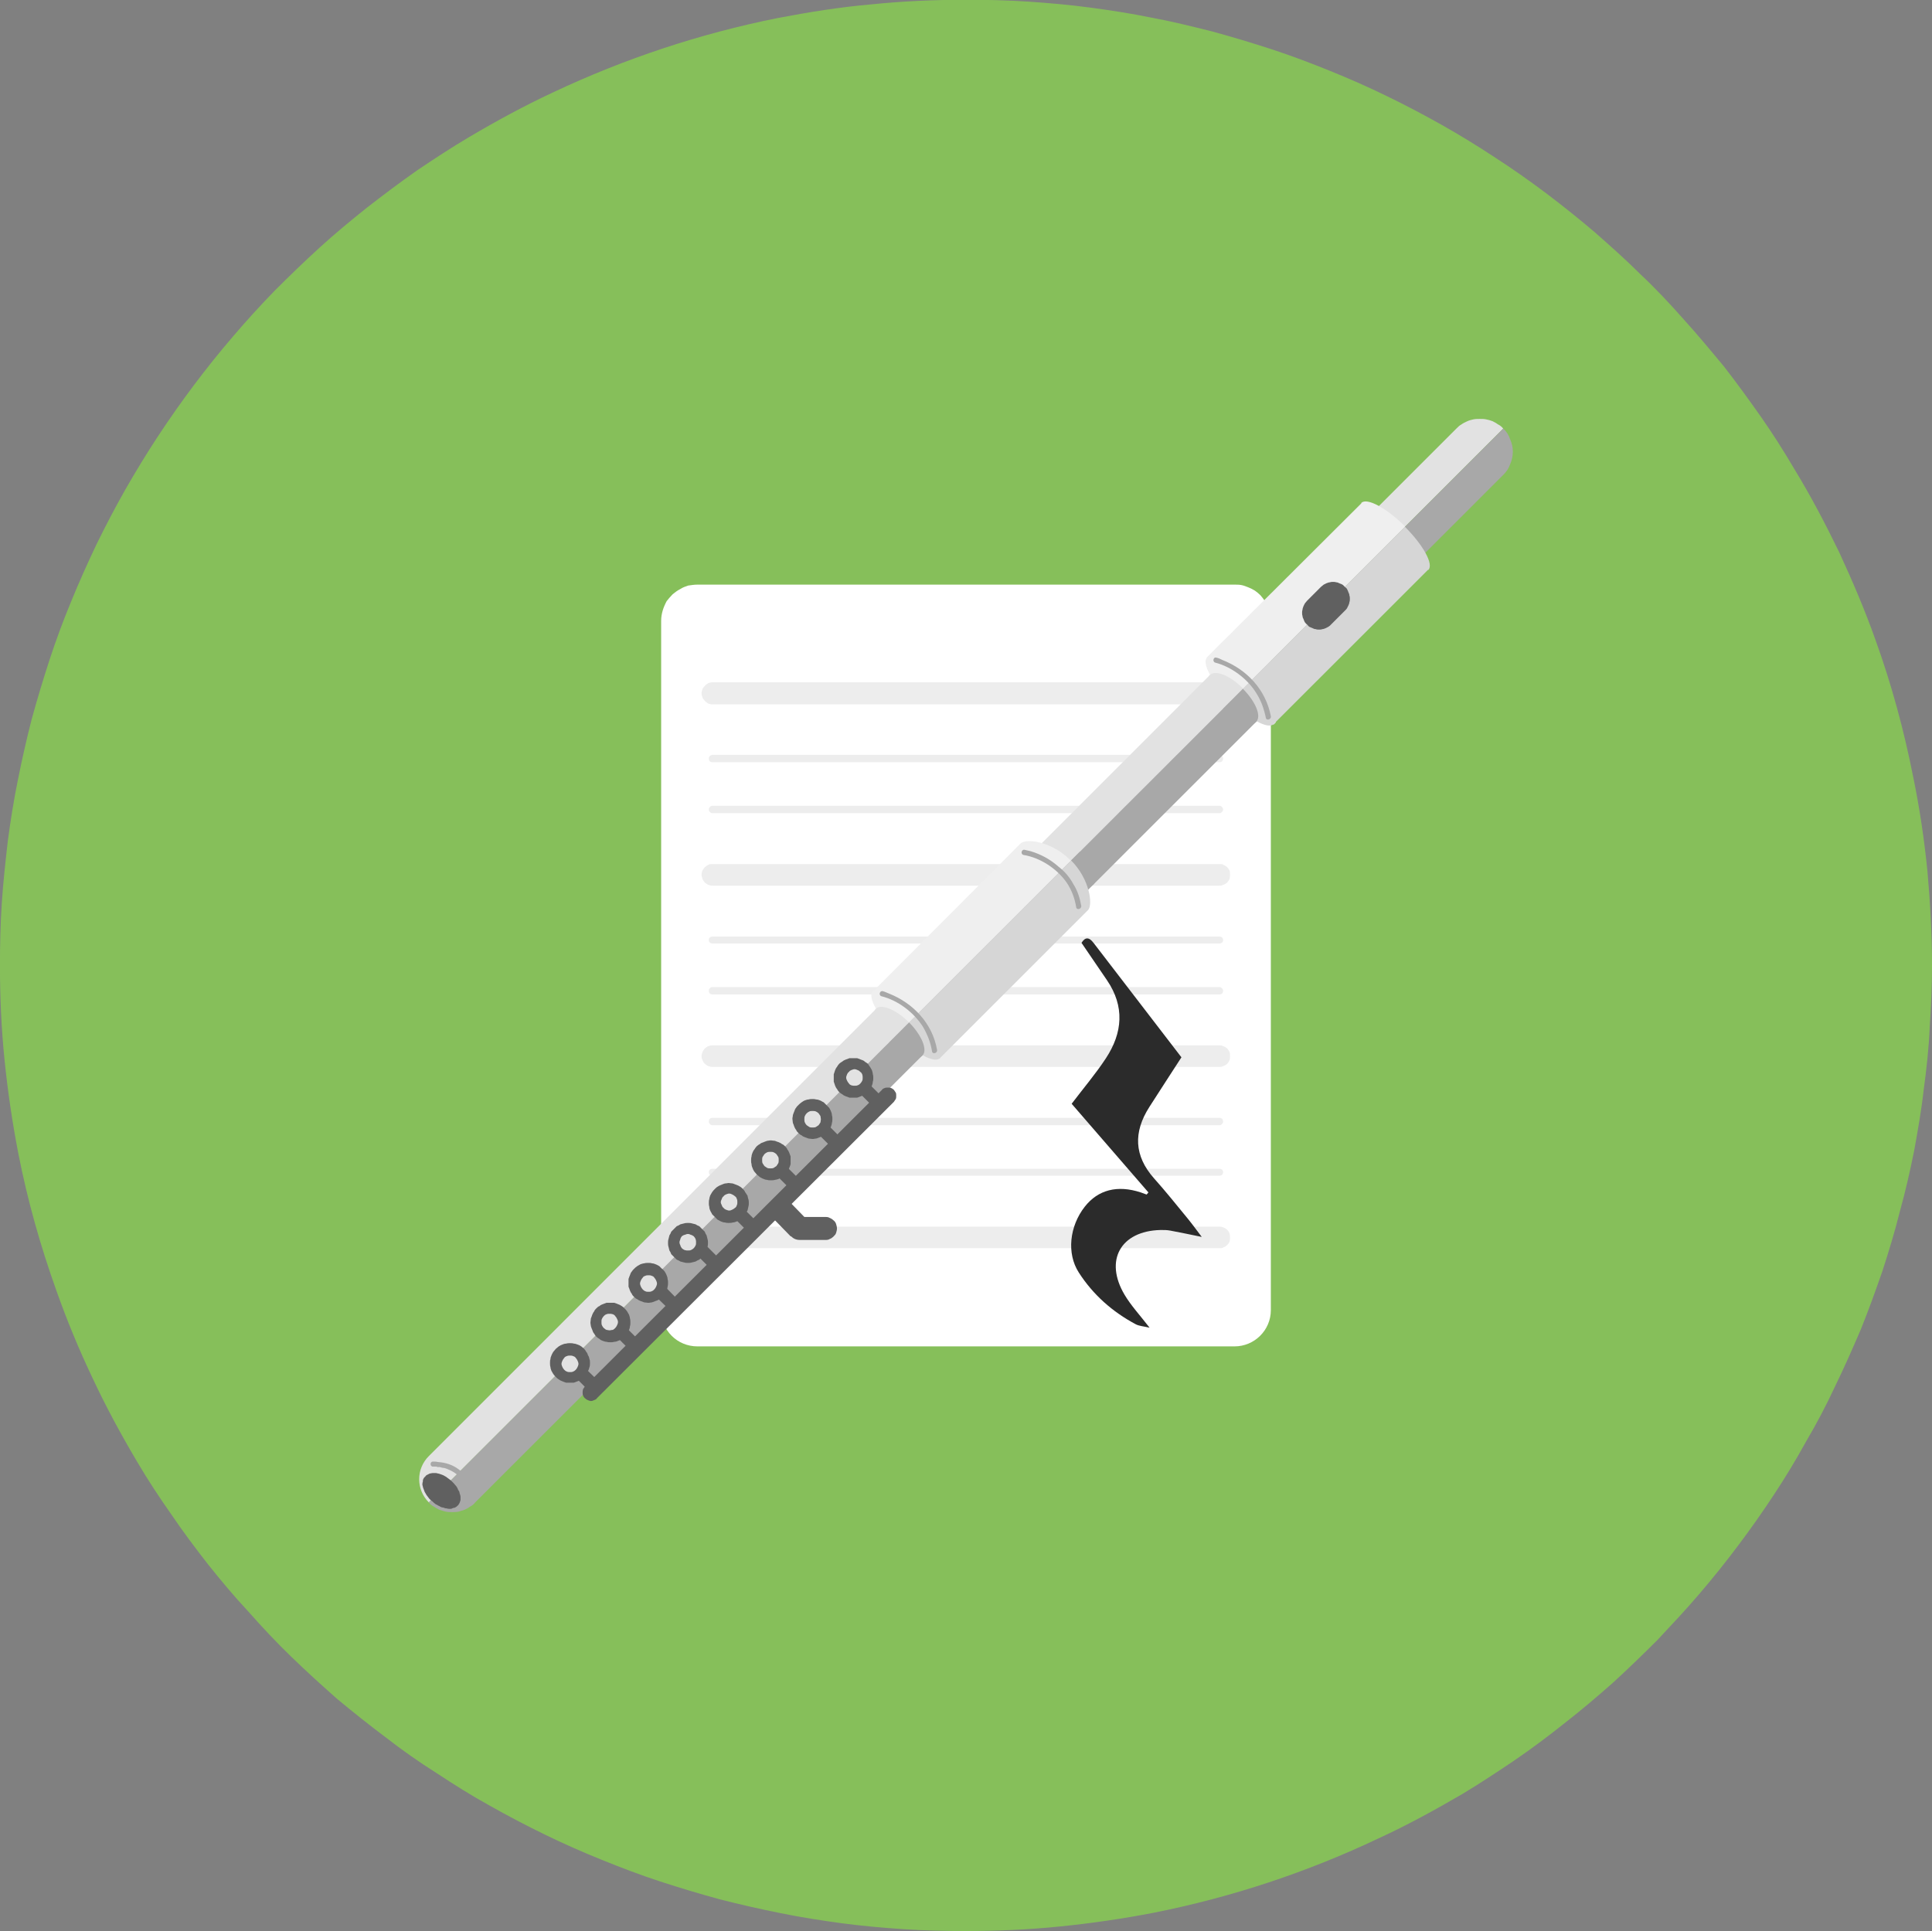 <?xml version="1.0" encoding="UTF-8"?><svg id="Camada_1" xmlns="http://www.w3.org/2000/svg" xmlns:xlink="http://www.w3.org/1999/xlink" viewBox="0 0 505.62 505.42"><rect x="0" y="0" width="505.62" height="505.42" fill="#808080" stroke="none"/><defs><style>.cls-1{fill:#fff;}.cls-2{fill:#86bf5a;}.cls-3{fill:#e2e2e2;}.cls-4{fill:#d6d6d6;}.cls-5{fill:#2b2b2b;}.cls-6{fill:none;}.cls-7{fill:#efefef;}.cls-8{fill:#606060;}.cls-9{fill:#a8a8a8;}.cls-10{fill:#ededed;}</style><clipPath id="clippath"><rect class="cls-6" x="306.54" y="244.88" width="54.36" height="61.56"/></clipPath></defs><path class="cls-2" d="M505.62,252.71c0,5.41-.24,10.81-.6,16.21-.24,5.53-.84,10.93-1.56,16.22-.6,5.41-1.56,10.81-2.52,16.09-1.09,5.41-2.29,10.69-3.73,15.85-1.32,5.29-2.89,10.45-4.57,15.62-1.8,5.17-3.61,10.21-5.65,15.26-2.16,5.04-4.33,9.97-6.73,14.89-2.28,4.92-4.81,9.73-7.57,14.41-2.65,4.81-5.41,9.38-8.42,13.93-3,4.57-6.13,9.01-9.38,13.33-3.24,4.32-6.61,8.53-10.21,12.73-3.49,4.09-7.21,8.05-10.93,12.02-3.85,3.84-7.69,7.57-11.77,11.29-4.09,3.61-8.18,7.09-12.5,10.45-4.21,3.36-8.53,6.6-13.1,9.73-4.45,3-9.01,6.01-13.58,8.77-7.21,4.2-14.42,8.17-21.99,11.65-18.74,8.89-38.33,15.38-58.76,19.46-8.05,1.56-16.22,2.76-24.51,3.6-8.17,.84-16.46,1.2-24.76,1.2-5.41,0-10.94-.12-16.34-.48-5.41-.36-10.82-.84-16.22-1.56-5.28-.72-10.69-1.56-15.98-2.64-5.41-1.08-10.7-2.29-15.86-3.61-5.29-1.44-10.46-3-15.62-4.68-5.17-1.69-10.21-3.61-15.25-5.65-5.05-2.04-9.98-4.21-14.9-6.61-4.93-2.4-9.74-4.92-14.42-7.57-4.8-2.64-9.37-5.52-13.93-8.53-4.57-2.88-9.02-6.01-13.34-9.37-4.33-3.24-8.54-6.61-12.74-10.09-4.08-3.61-8.05-7.21-12.02-11.06-3.84-3.72-7.57-7.69-11.17-11.77-3.72-3.97-7.21-8.17-10.57-12.38-3.37-4.32-6.62-8.65-9.62-13.09-3.13-4.45-6.13-9.01-8.89-13.7-4.2-7.09-8.17-14.41-11.65-21.86-3.6-7.57-6.73-15.13-9.49-22.93-4.21-11.78-7.57-23.66-9.97-35.92-1.56-8.05-2.77-16.21-3.61-24.5-.84-8.17-1.2-16.46-1.2-24.74,0-5.41,.12-10.81,.48-16.34,.36-5.41,.96-10.81,1.56-16.1,.72-5.41,1.57-10.81,2.65-16.09,1.08-5.41,2.28-10.69,3.6-15.85,1.45-5.29,3.01-10.45,4.69-15.62,1.69-5.16,3.61-10.33,5.65-15.25,2.05-5.04,4.33-10.09,6.61-14.9,2.41-4.92,4.93-9.73,7.58-14.41,2.76-4.81,5.53-9.37,8.53-13.93,3.01-4.57,6.13-9.01,9.38-13.34,3.24-4.32,6.61-8.53,10.21-12.73,3.48-4.09,7.09-8.05,10.94-12.02,3.84-3.84,7.69-7.57,11.77-11.29,3.96-3.61,8.17-7.09,12.38-10.45,4.33-3.37,8.65-6.61,13.1-9.74,4.45-3,9.02-6,13.7-8.77,7.1-4.2,14.42-8.17,21.87-11.65,18.87-8.89,38.45-15.38,58.76-19.46,8.17-1.56,16.33-2.88,24.63-3.6,8.17-.84,16.46-1.2,24.75-1.2,5.41,0,10.81,.12,16.22,.48,5.41,.36,10.82,.84,16.22,1.56,5.41,.72,10.82,1.56,16.1,2.64,5.29,.97,10.58,2.29,15.85,3.61,5.29,1.44,10.46,3,15.62,4.68,5.17,1.69,10.22,3.61,15.26,5.65s9.97,4.21,14.89,6.61c4.93,2.4,9.74,4.93,14.42,7.57,4.69,2.64,9.38,5.53,13.93,8.53,4.45,2.88,8.9,6.01,13.22,9.25,4.44,3.37,8.65,6.73,12.74,10.21,4.09,3.61,8.17,7.21,12.01,11.05,3.97,3.72,7.69,7.69,11.29,11.77,3.61,3.97,7.09,8.17,10.58,12.38,3.36,4.32,6.49,8.65,9.62,13.09,3.12,4.45,6.01,9.01,8.77,13.7,4.33,7.09,8.17,14.42,11.78,21.86,3.49,7.57,6.73,15.14,9.49,22.94,4.21,11.65,7.45,23.66,9.85,35.79,1.69,8.17,2.89,16.33,3.73,24.62,.72,8.17,1.2,16.46,1.2,24.74Z"/><path class="cls-1" d="M332.59,162.51v180.4c0,5.29-4.33,9.49-9.49,9.49H182.52c-5.29,0-9.49-4.2-9.49-9.49V162.51c0-1.92,.6-3.6,1.44-5.17,.49-.6,.97-1.2,1.57-1.8,.6-.48,1.2-.96,1.92-1.32,.72-.48,1.44-.72,2.16-.96,.85-.12,1.57-.24,2.41-.24h140.58c.61,0,1.21,0,1.81,.12,.6,.12,1.2,.36,1.8,.6s1.08,.48,1.68,.84c.48,.36,.97,.72,1.45,1.2,.36,.48,.84,.96,1.08,1.44,.36,.48,.72,1.08,.96,1.69,.24,.48,.36,1.08,.48,1.8,.12,.6,.24,1.2,.24,1.8Z"/><path class="cls-10" d="M319.26,307.72H186.37c-.24,0-.49-.12-.61-.24-.24-.24-.24-.36-.24-.72,0-.24,0-.36,.24-.6,.12-.12,.37-.24,.61-.24h132.89c.24,0,.36,.12,.6,.24,.12,.24,.24,.36,.24,.6,0,.36-.12,.48-.24,.72-.24,.12-.36,.24-.6,.24Zm0-13.21H186.37c-.24,0-.49-.12-.61-.36-.24-.12-.24-.36-.24-.6s0-.48,.24-.72c.12-.12,.37-.24,.61-.24h132.89c.24,0,.36,.12,.6,.24,.12,.24,.24,.48,.24,.72s-.12,.48-.24,.6c-.24,.24-.36,.36-.6,.36Zm0-34.23H186.37c-.24,0-.49-.12-.61-.24-.24-.24-.24-.48-.24-.72s0-.48,.24-.6c.12-.24,.37-.36,.61-.36h132.89c.24,0,.36,.12,.6,.36,.12,.12,.24,.36,.24,.6s-.12,.48-.24,.72c-.24,.12-.36,.24-.6,.24Zm0-13.34H186.37c-.24,0-.49-.12-.61-.24-.24-.24-.24-.36-.24-.6,0-.36,0-.48,.24-.72,.12-.12,.37-.24,.61-.24h132.89c.24,0,.36,.12,.6,.24,.12,.24,.24,.36,.24,.72,0,.24-.12,.36-.24,.6-.24,.12-.36,.24-.6,.24Zm0-34.11H186.37c-.24,0-.49-.12-.61-.36-.24-.12-.24-.36-.24-.6s0-.48,.24-.6c.12-.24,.37-.36,.61-.36h132.89c.24,0,.36,.12,.6,.36,.12,.12,.24,.36,.24,.6s-.12,.48-.24,.6c-.24,.24-.36,.36-.6,.36Zm0-13.33H186.37c-.24,0-.49-.13-.61-.25-.24-.24-.24-.48-.24-.72s0-.48,.24-.6c.12-.24,.37-.24,.61-.36h132.89c.24,.12,.36,.12,.6,.36,.12,.12,.24,.36,.24,.6s-.12,.48-.24,.72c-.24,.12-.36,.25-.6,.25Zm0-15.14H186.37c-.36,0-.73-.12-1.09-.24-.24-.24-.6-.36-.84-.72-.24-.25-.48-.49-.6-.85-.12-.36-.24-.72-.24-1.08s.12-.72,.24-1.08c.12-.36,.36-.6,.6-.84,.24-.36,.6-.48,.84-.72,.36-.12,.73-.24,1.09-.24h132.89c.36,0,.72,.12,.96,.24,.36,.24,.72,.36,.96,.72,.24,.24,.48,.48,.6,.84s.12,.72,.12,1.08,0,.72-.12,1.08c-.12,.36-.36,.6-.6,.85-.24,.36-.6,.48-.96,.72-.24,.12-.6,.24-.96,.24Zm0,47.45H186.37c-.36,0-.73-.13-1.09-.25-.24-.12-.6-.36-.84-.6-.24-.24-.48-.6-.6-.96-.12-.36-.24-.72-.24-1.08s.12-.72,.24-1.08c.12-.24,.36-.6,.6-.84,.24-.24,.6-.48,.84-.6,.36-.24,.73-.24,1.09-.24h132.89c.36,0,.72,0,.96,.24,.36,.12,.72,.36,.96,.6,.24,.24,.48,.6,.6,.84,.12,.36,.12,.72,.12,1.08s0,.72-.12,1.08c-.12,.36-.36,.72-.6,.96s-.6,.48-.96,.6c-.24,.12-.6,.25-.96,.25Zm0,47.44H186.37c-.36,0-.73-.12-1.09-.24-.24-.12-.6-.36-.84-.6-.24-.24-.48-.6-.6-.96-.12-.24-.24-.6-.24-.96,0-.48,.12-.84,.24-1.08,.12-.36,.36-.72,.6-.96,.24-.24,.6-.48,.84-.6,.36-.12,.73-.24,1.09-.24h132.89c.36,0,.72,.12,.96,.24,.36,.12,.72,.36,.96,.6,.24,.24,.48,.6,.6,.96,.12,.24,.12,.6,.12,1.08,0,.36,0,.72-.12,.96-.12,.36-.36,.72-.6,.96s-.6,.48-.96,.6c-.24,.12-.6,.24-.96,.24Zm0,47.45H186.37c-.36,0-.73,0-1.09-.24-.24-.12-.6-.36-.84-.6-.24-.24-.48-.6-.6-.84-.12-.36-.24-.72-.24-1.08s.12-.72,.24-1.08c.12-.36,.36-.72,.6-.96,.24-.24,.6-.48,.84-.6,.36-.12,.73-.24,1.09-.24h132.89c.36,0,.72,.12,.96,.24,.36,.12,.72,.36,.96,.6,.24,.24,.48,.6,.6,.96,.12,.36,.12,.72,.12,1.08s0,.72-.12,1.08c-.12,.24-.36,.6-.6,.84-.24,.24-.6,.48-.96,.6-.24,.24-.6,.24-.96,.24Z"/><path class="cls-5" d="M300.54,312.09c-6.76-7.8-13.51-15.61-20.08-23.19,3.07-4.05,6.27-7.81,8.96-11.9,4.38-6.66,4.97-13.57,.28-20.45-2.18-3.2-4.36-6.4-6.66-9.77,.96-1.53,1.95-1.57,3.16,.02,7.67,10.02,15.37,20.02,22.99,29.94-2.85,4.42-5.66,8.72-8.42,13.04-4.16,6.53-4.01,12.73,1.28,18.67,3.04,3.4,5.89,6.97,8.79,10.5,1.21,1.48,2.33,3.03,3.67,4.8-2.99-.61-5.59-1.17-8.21-1.65-.85-.16-1.73-.18-2.6-.16-10.42,.26-14.74,7.94-9.39,16.95,1.7,2.86,4.02,5.34,6.55,8.62-1.62-.38-2.74-.43-3.63-.9-6.09-3.25-11.17-7.73-14.91-13.56-3.21-4.99-2.41-12.12,1.56-17.19,3.49-4.46,8.55-5.76,14.66-3.76,.52,.17,1.03,.37,1.54,.56,.16-.18,.31-.37,.47-.55Z"/><path class="cls-3" d="M393.4,112.18L112.23,393.24c-3.37-3.36-3.37-8.77,0-12.13L381.14,112.18c.48-.48,.84-.84,1.32-1.08,.48-.36,.96-.6,1.56-.85,.48-.24,1.08-.36,1.56-.48,.6-.12,1.09-.12,1.69-.12s1.2,0,1.68,.12c.6,.12,1.08,.24,1.68,.48,.48,.25,.96,.49,1.45,.85,.48,.24,.96,.6,1.32,1.08Z"/><path class="cls-9" d="M393.4,124.31L124.36,393.24c-.36,.48-.84,.85-1.32,1.09-.49,.36-.97,.6-1.45,.84-.48,.12-1.08,.36-1.56,.48-.6,.12-1.2,.12-1.68,.12-.6,0-1.21,0-1.69-.12-.6-.12-1.2-.36-1.68-.48-.48-.24-.96-.48-1.44-.84-.48-.24-.96-.61-1.32-1.09L393.4,112.18c.84,.72,1.44,1.68,1.8,2.76,.48,1.08,.72,2.16,.72,3.24,0,1.21-.24,2.29-.72,3.37-.36,1.08-.96,1.92-1.8,2.76Z"/><path class="cls-8" d="M118,387.48c.24,.24,.48,.48,.72,.72,.24,.24,.48,.6,.72,.84,.24,.36,.36,.6,.48,.96,.24,.24,.36,.6,.36,.84,.12,.36,.24,.6,.24,.96v.84c-.12,.24-.12,.48-.24,.72-.12,.24-.24,.36-.36,.61-.24,.12-.36,.36-.6,.48-.24,.12-.36,.24-.72,.24-.24,.12-.48,.24-.72,.24-.36,0-.61,0-.97-.12-.36,0-.6-.12-.96-.24-.36,0-.6-.12-.96-.36-.36-.12-.6-.36-.96-.49-.36-.24-.6-.48-.84-.72-.36-.24-.6-.48-.84-.72-.24-.36-.48-.6-.72-.96-.13-.24-.37-.6-.49-.84-.12-.36-.24-.6-.36-.96-.12-.24-.12-.6-.24-.84,0-.36,0-.6,.12-.84,0-.24,0-.48,.12-.72,.12-.24,.24-.48,.48-.6,.12-.24,.24-.36,.49-.48,.24-.12,.48-.24,.72-.36,.24,0,.48-.13,.84-.13h.84c.36,.13,.72,.13,.96,.25,.36,.12,.72,.24,.96,.36,.36,.24,.72,.36,.96,.6,.37,.24,.61,.48,.97,.72Z"/><path class="cls-8" d="M164.98,346.16c0,.36,0,.72-.12,.96,0,.36-.12,.72-.24,.96-.12,.36-.36,.72-.48,.96-.24,.24-.48,.6-.72,.84-.24,.24-.49,.36-.73,.6-.36,.24-.6,.36-.96,.48-.24,.12-.6,.24-.96,.24-.36,.12-.72,.12-.96,.12-.36,0-.72,0-1.08-.12-.36,0-.6-.12-.96-.24-.36-.12-.61-.24-.85-.48-.36-.24-.6-.36-.84-.6-.24-.24-.48-.6-.6-.84-.24-.24-.36-.6-.48-.96-.12-.24-.24-.6-.36-.96,0-.24-.12-.6-.12-.96s.12-.72,.12-1.09c.12-.24,.24-.6,.36-.96,.12-.24,.24-.6,.48-.84,.12-.36,.36-.6,.6-.84,.24-.24,.48-.48,.84-.6,.24-.24,.49-.36,.85-.48,.36-.12,.6-.24,.96-.36h2.04c.36,.12,.72,.24,.96,.36,.36,.12,.6,.24,.96,.48,.24,.12,.49,.36,.73,.6s.48,.48,.72,.84c.12,.24,.36,.6,.48,.84,.12,.36,.24,.72,.24,.96,.12,.37,.12,.73,.12,1.09Z"/><path class="cls-8" d="M154.4,356.73c0,.36,0,.72-.12,1.08-.12,.24-.12,.6-.36,.96-.12,.24-.24,.6-.48,.84-.12,.36-.36,.6-.6,.84-.24,.24-.48,.48-.72,.6-.36,.24-.61,.37-.97,.49-.36,.12-.6,.24-.96,.36h-2.04c-.36-.12-.72-.24-.96-.36-.36-.12-.6-.25-.96-.49-.24-.12-.49-.36-.73-.6-.24-.24-.48-.48-.72-.84-.12-.24-.36-.6-.48-.84-.12-.36-.24-.72-.24-.96-.12-.36-.12-.72-.12-1.08s0-.72,.12-.96c0-.36,.12-.72,.24-.96,.12-.36,.36-.72,.48-.96,.24-.24,.48-.61,.72-.85,.24-.24,.49-.36,.73-.6,.36-.24,.6-.36,.96-.48,.24-.12,.6-.24,.96-.24,.36-.12,.72-.12,.96-.12,.36,0,.72,0,1.08,.12,.36,0,.6,.12,.96,.24,.36,.12,.61,.24,.97,.48,.24,.24,.48,.36,.72,.6,.24,.24,.48,.61,.6,.85,.24,.24,.36,.6,.48,.96,.24,.24,.24,.6,.36,.96,.12,.24,.12,.6,.12,.96Z"/><path class="cls-8" d="M174.83,335.71c0,.36,0,.72-.12,1.08,0,.24-.12,.61-.25,.97-.12,.24-.36,.6-.48,.84-.24,.36-.36,.6-.72,.84-.24,.24-.48,.48-.72,.6-.24,.24-.6,.36-.96,.48-.24,.12-.6,.24-.96,.36-.24,0-.6,.12-.96,.12s-.72-.12-1.09-.12c-.24-.12-.6-.24-.96-.36-.24-.12-.6-.24-.84-.48-.36-.12-.6-.36-.84-.6s-.48-.48-.6-.84c-.24-.24-.36-.6-.48-.84-.12-.36-.24-.73-.36-.97v-2.04c.12-.36,.24-.72,.36-.96,.12-.36,.24-.72,.48-.96,.12-.24,.36-.48,.6-.72s.48-.48,.84-.72c.24-.12,.6-.36,.84-.48,.36-.12,.72-.24,.96-.24,.37-.12,.73-.12,1.09-.12s.72,0,.96,.12c.36,0,.72,.12,.96,.24,.36,.12,.72,.36,.96,.48,.24,.24,.48,.48,.72,.72,.36,.24,.48,.48,.72,.72,.12,.24,.36,.6,.48,.96,.13,.24,.25,.6,.25,.96,.12,.36,.12,.6,.12,.96Z"/><path class="cls-8" d="M185.28,325.26c0,.36,0,.72-.12,1.08-.12,.36-.12,.6-.24,.96-.24,.36-.36,.6-.48,.96-.24,.24-.48,.48-.72,.73-.24,.24-.48,.48-.72,.72-.36,.12-.6,.24-.96,.48-.36,.12-.6,.12-.96,.24-.36,.12-.72,.12-.97,.12-.36,0-.72,0-1.08-.12-.36-.12-.6-.12-.96-.24-.36-.24-.6-.36-.96-.48l-.72-.72c-.24-.25-.48-.49-.72-.73-.12-.36-.24-.6-.48-.96-.12-.36-.12-.6-.24-.96-.12-.36-.12-.72-.12-1.08,0-.24,0-.6,.12-.96,.12-.36,.12-.6,.24-.96,.24-.36,.36-.6,.48-.96,.24-.24,.48-.48,.72-.72,.24-.24,.48-.48,.72-.72,.36-.13,.6-.25,.96-.49,.36-.12,.6-.12,.96-.24,.36-.12,.72-.12,1.08-.12,.25,0,.61,0,.97,.12,.36,.12,.6,.12,.96,.24,.36,.24,.6,.36,.96,.49,.24,.24,.48,.48,.72,.72,.24,.24,.48,.48,.72,.72,.12,.36,.24,.6,.48,.96,.12,.36,.12,.6,.24,.96s.12,.72,.12,.96Z"/><path class="cls-8" d="M206.91,303.76v.97c-.12,.36-.24,.72-.36,.96-.12,.36-.24,.6-.48,.96-.12,.24-.36,.48-.6,.72s-.48,.48-.84,.72c-.24,.12-.6,.36-.84,.48-.36,.12-.73,.24-.97,.24-.36,.12-.72,.12-1.08,.12s-.72,0-.96-.12c-.36,0-.72-.12-.96-.24-.36-.12-.72-.36-.96-.48-.24-.24-.6-.48-.84-.72-.24-.24-.36-.48-.61-.72-.24-.36-.36-.6-.48-.96-.12-.24-.24-.6-.24-.96-.12-.37-.12-.61-.12-.97s0-.72,.12-1.08c0-.36,.12-.6,.24-.96,.12-.24,.24-.6,.48-.84,.25-.36,.37-.6,.61-.84,.24-.24,.6-.48,.84-.6,.24-.24,.6-.36,.96-.48,.24-.12,.6-.24,.96-.36,.24,0,.6-.12,.96-.12s.72,.12,1.08,.12c.24,.12,.61,.24,.97,.36,.24,.12,.6,.24,.84,.48,.36,.12,.6,.36,.84,.6,.24,.24,.48,.48,.6,.84,.24,.24,.36,.6,.48,.84,.12,.36,.24,.6,.36,.96v1.08Z"/><path class="cls-8" d="M217.84,292.83c0,.36,0,.72-.12,1.08,0,.24-.12,.6-.24,.96-.12,.24-.36,.6-.48,.84-.24,.36-.48,.6-.72,.84-.24,.25-.48,.49-.72,.61-.36,.24-.6,.36-.96,.48-.25,.12-.61,.24-.97,.36-.36,0-.6,.12-.96,.12s-.72-.12-1.08-.12c-.36-.12-.6-.24-.96-.36-.36-.12-.6-.24-.84-.48-.36-.12-.6-.36-.84-.61-.25-.24-.49-.48-.61-.84-.24-.24-.36-.6-.48-.84-.12-.36-.24-.72-.36-.96,0-.36-.12-.72-.12-1.08s.12-.6,.12-.96c.12-.36,.24-.72,.36-.96,.12-.36,.24-.72,.48-.96,.12-.24,.36-.48,.61-.72,.24-.24,.48-.48,.84-.72,.24-.13,.48-.37,.84-.49,.36-.12,.6-.24,.96-.24,.36-.12,.72-.12,1.08-.12s.6,0,.96,.12c.36,0,.72,.12,.97,.24,.36,.12,.6,.36,.96,.49,.24,.24,.48,.48,.72,.72s.48,.48,.72,.72c.12,.24,.36,.6,.48,.96,.12,.24,.24,.6,.24,.96,.12,.36,.12,.6,.12,.96Z"/><path class="cls-8" d="M228.54,282.14c0,.36,0,.72-.12,.96,0,.36-.12,.72-.24,1.08-.12,.24-.36,.6-.48,.84-.24,.24-.36,.6-.6,.84-.24,.24-.6,.36-.84,.6-.25,.24-.61,.36-.97,.48-.24,.12-.6,.24-.96,.36h-2.04c-.24-.12-.6-.24-.96-.36-.24-.12-.6-.24-.84-.48-.37-.24-.61-.36-.85-.6-.24-.24-.48-.6-.6-.84-.24-.24-.36-.6-.48-.84-.12-.36-.24-.72-.36-1.08v-1.92c.12-.36,.24-.72,.36-1.09,.12-.24,.24-.6,.48-.84,.12-.24,.36-.6,.6-.84,.24-.24,.48-.36,.85-.6,.24-.24,.6-.36,.84-.48,.36-.12,.72-.24,.96-.36h2.04c.36,.12,.72,.24,.96,.36,.36,.12,.72,.24,.97,.48,.24,.24,.6,.36,.84,.6,.24,.24,.36,.6,.6,.84,.12,.24,.36,.6,.48,.84,.12,.37,.24,.73,.24,1.09,.12,.24,.12,.6,.12,.96Z"/><path class="cls-8" d="M195.97,314.93c0,.36,0,.6-.12,.96s-.12,.72-.24,.96c-.24,.36-.36,.6-.6,.96-.12,.24-.36,.48-.6,.72s-.48,.48-.72,.72c-.36,.12-.6,.36-.96,.48-.36,.12-.6,.24-.96,.24-.37,.12-.73,.12-1.09,.12-.24,0-.6,0-.96-.12-.36,0-.72-.12-.96-.24-.36-.12-.6-.36-.96-.48-.24-.24-.48-.48-.72-.72-.24-.24-.48-.48-.72-.72-.12-.36-.36-.6-.49-.96-.12-.24-.24-.6-.24-.96-.12-.36-.12-.6-.12-.96s0-.72,.12-1.08c0-.24,.12-.6,.24-.96,.13-.25,.37-.61,.49-.85,.24-.36,.48-.6,.72-.84,.24-.24,.48-.48,.72-.6,.36-.24,.6-.36,.96-.48,.24-.12,.6-.24,.96-.36,.36,0,.72-.12,.96-.12,.36,0,.72,.12,1.09,.12,.36,.12,.6,.24,.96,.36,.36,.12,.6,.24,.96,.48,.24,.12,.48,.36,.72,.6,.24,.24,.48,.48,.6,.84,.24,.24,.36,.6,.6,.85,.12,.36,.12,.72,.24,.96,.12,.36,.12,.72,.12,1.08Z"/><path class="cls-8" d="M153.08,365.98c-.12-.12-.36-.36-.48-.72-.12-.24-.12-.48-.12-.84,0-.24,0-.48,.12-.84,.12-.24,.36-.48,.48-.72l77.74-77.6c.12-.24,.36-.36,.72-.48,.25-.12,.49-.12,.85-.12,.24,0,.6,0,.84,.12,.24,.12,.48,.24,.72,.48,.12,.24,.36,.48,.48,.72,.12,.24,.12,.48,.12,.84,0,.24,0,.6-.12,.84-.12,.24-.36,.48-.48,.72l-77.74,77.6c-.12,.24-.36,.36-.72,.48-.24,.12-.48,.24-.84,.24-.24,0-.48-.12-.84-.24-.24-.12-.48-.24-.72-.48Z"/><path class="cls-8" d="M223.37,284.54l2.52-2.4,4.93,4.92-2.4,2.53-5.05-5.05Zm-10.7,10.81l2.41-2.52,5.04,5.05-2.52,2.4-4.93-4.93Zm-10.93,10.82l2.53-2.41,4.93,4.93-2.41,2.52-5.05-5.04Zm-11.05,11.17l2.53-2.4,4.93,4.92-2.41,2.53-5.05-5.05Zm-9.13,10.33l2.4-2.52,5.05,5.05-2.52,2.4-4.93-4.93Zm-10.82,10.81l2.52-2.53,4.93,5.05-2.4,2.4-5.05-4.92Zm-21.15,21.02l2.53-2.4,5.04,4.93-2.52,2.52-5.05-5.05Zm10.7-10.69l2.52-2.4,4.93,4.92-2.4,2.53-5.05-5.05Z"/><path class="cls-7" d="M239.71,265.57l-5.05,5.16c-4.93-4.8-7.69-9.85-6.25-11.29,1.44-1.44,6.49,1.32,11.3,6.13Z"/><path class="cls-4" d="M245.96,276.97c-1.44,1.44-6.49-1.32-11.3-6.13v-.12l5.05-5.16,.12,.12c4.81,4.8,7.57,9.85,6.13,11.29Z"/><path class="cls-9" d="M286.09,231.57c-1.44,1.45-5.29-.12-8.65-3.48l5.17-5.17c3.37,3.37,4.93,7.33,3.49,8.65Z"/><path class="cls-7" d="M267.11,220.76c1.44-1.44,8.29-.48,13.09,4.45h.12l-42.53,42.52,8.65,8.77-.6,.48-8.66-8.65-8.77-8.77,38.69-38.8Z"/><path class="cls-3" d="M238.03,267.61l-5.17,5.17c-3.49-3.37-5.05-7.33-3.61-8.78,1.44-1.32,5.29,.25,8.65,3.61h.12Z"/><path class="cls-4" d="M245.84,277.1l-9.38-8.05,43.86-43.84c4.81,4.8,5.77,11.53,4.45,12.97l-38.93,38.92Z"/><path class="cls-9" d="M241.39,276.26c-1.44,1.45-5.29-.12-8.65-3.48l5.17-5.17c3.37,3.37,4.93,7.33,3.49,8.65Z"/><path class="cls-7" d="M327.19,178.24l-5.17,5.17c-4.81-4.81-7.57-9.85-6.13-11.29,1.32-1.44,6.49,1.32,11.3,6.13Z"/><path class="cls-4" d="M333.31,189.53c-1.44,1.44-6.49-1.32-11.3-6.12l5.17-5.17c4.81,4.8,7.57,9.97,6.13,11.29Z"/><path class="cls-7" d="M325.15,180.4l8.77,8.65-.6,.6-8.77-8.77-8.77-8.77,40.49-40.36v-.12c1.45-1.44,6.61,1.32,11.41,6.13v.12l-42.53,42.52Z"/><path class="cls-3" d="M325.39,180.29l-5.17,5.17v-.12c-3.37-3.37-5.05-7.21-3.61-8.65,1.45-1.44,5.41,.12,8.77,3.6Z"/><path class="cls-4" d="M373.81,149.17h-.12l-40.49,40.48-9.25-8.05,43.73-43.72c4.81,4.8,7.58,9.85,6.13,11.29Z"/><path class="cls-9" d="M328.75,188.93c-1.32,1.44-5.28-.24-8.65-3.48l5.17-5.17c3.36,3.37,4.93,7.21,3.48,8.65Z"/><path class="cls-8" d="M219.04,321.54c0-.36-.12-.85-.24-1.21-.12-.36-.36-.72-.72-.96-.24-.24-.6-.48-.96-.6-.36-.24-.72-.24-1.2-.24h-5.41l-3.97-4.08c-1.2-1.08-3.12-1.08-4.33,0-1.2,1.2-1.2,3.12,0,4.32l4.69,4.81h.12c.6,.6,1.32,.96,2.29,.96h6.61c.48,0,.84,0,1.2-.24,.36-.12,.72-.36,.96-.6,.36-.36,.6-.6,.72-.96,.12-.36,.24-.84,.24-1.2Zm123.05-158.07c-.24-.12-.36-.36-.6-.6-.12-.24-.24-.48-.36-.84-.12-.24-.24-.48-.24-.72-.12-.36-.12-.6-.12-.96,0-.24,0-.48,.12-.84,0-.24,.12-.48,.24-.85,.12-.24,.24-.48,.36-.72,.24-.24,.36-.48,.6-.72l3.6-3.6c.24-.24,.48-.36,.73-.6,.24-.12,.48-.24,.72-.36,.36-.12,.6-.24,.84-.24,.36-.12,.6-.12,.84-.12,.36,0,.6,0,.96,.12,.24,0,.48,.12,.72,.24,.36,.12,.6,.24,.84,.36,.24,.24,.48,.36,.6,.6,.25,.12,.49,.36,.61,.6,.12,.24,.24,.48,.36,.84,.12,.24,.24,.48,.24,.84,.12,.24,.12,.48,.12,.84,0,.24,0,.6-.12,.84,0,.24-.12,.6-.24,.84-.12,.24-.24,.49-.36,.73-.12,.24-.36,.48-.61,.72l-3.6,3.6c-.24,.24-.48,.48-.72,.6s-.48,.24-.72,.36c-.24,.12-.6,.24-.85,.24-.24,.12-.6,.12-.84,.12-.36,0-.6,0-.84-.12-.36,0-.6-.12-.84-.24-.24-.12-.6-.24-.84-.36s-.36-.36-.6-.6Z"/><path class="cls-9" d="M267.83,223.77c4.45,.72,8.77,3.6,11.3,7.2,1.32,1.93,2.16,4.21,2.52,6.49,.12,.84,1.44,.48,1.32-.36-.36-2.04-.96-3.96-2.04-5.65-.96-1.8-2.28-3.36-3.85-4.56-2.16-1.92-4.56-3.25-7.33-4.09-.48-.12-.96-.24-1.56-.36-.84-.24-1.2,1.08-.36,1.33Zm50.23-50.33c4.2,1.08,8.41,4.21,10.69,7.93,1.33,2.05,2.05,4.21,2.53,6.49,.12,.84,1.44,.48,1.32-.36-1.32-6.97-6.25-12.25-12.74-14.78-.48-.24-.96-.48-1.56-.6-.73-.24-1.09,1.08-.24,1.32h0ZM113.31,383.87h.96c.12,.12,.24,.12,.36,.12s.36,0,.12,0h.36c.36,.12,.84,.24,1.2,.24,1.81,.6,3.61,1.57,4.69,3.25,.72,1.32,.96,2.88,.84,4.32,0,.84,1.33,.84,1.45,0,.12-2.76-.85-5.52-3.25-7.21-1.56-1.2-3.49-1.8-5.41-1.92-.48-.12-.84-.12-1.32-.12-.84,0-.84,1.32,0,1.32Zm117.39-123.11c4.33,1.08,8.41,4.21,10.81,7.93,1.2,2.04,2.05,4.21,2.41,6.49,.12,.84,1.44,.48,1.32-.36-1.2-6.97-6.25-12.26-12.61-14.78-.6-.24-1.09-.48-1.57-.6-.84-.24-1.2,1.08-.36,1.32Z"/><path class="cls-3" d="M151.39,356.97c0,.24-.12,.6-.24,.84-.12,.24-.24,.48-.48,.72-.12,.12-.36,.36-.72,.48-.24,.12-.48,.12-.72,.12-.36,0-.6,0-.84-.12-.36-.12-.6-.36-.72-.48-.24-.24-.36-.48-.48-.72s-.24-.6-.24-.84,.12-.6,.24-.84c.12-.24,.24-.48,.48-.72,.12-.24,.36-.36,.72-.48,.24-.12,.48-.12,.84-.12,.24,0,.48,0,.72,.12,.36,.12,.6,.24,.72,.48,.24,.24,.36,.48,.48,.72,.12,.24,.24,.6,.24,.84Z"/><path class="cls-3" d="M161.73,346.04c0,.24-.12,.6-.24,.84s-.24,.48-.48,.72c-.12,.12-.36,.36-.6,.48-.36,0-.6,.12-.84,.12-.36,0-.6-.12-.84-.12-.36-.12-.48-.36-.72-.48-.24-.24-.36-.48-.48-.72-.12-.24-.12-.6-.12-.84,0-.36,0-.6,.12-.84,.12-.25,.24-.49,.48-.73,.24-.24,.36-.36,.72-.48,.24-.12,.48-.12,.84-.12,.24,0,.48,0,.84,.12,.24,.12,.48,.24,.6,.48,.24,.24,.36,.48,.48,.73,.12,.24,.24,.48,.24,.84Z"/><path class="cls-3" d="M171.94,335.95c0,.24-.12,.6-.24,.84s-.24,.48-.48,.72c-.12,.12-.36,.36-.72,.48-.24,.12-.48,.12-.72,.12-.36,0-.6,0-.84-.12-.36-.12-.6-.36-.72-.48-.24-.24-.36-.48-.48-.72-.12-.24-.24-.6-.24-.84s.12-.6,.24-.84c.12-.24,.24-.48,.48-.72,.12-.24,.36-.36,.72-.48,.24-.12,.48-.12,.84-.12,.24,0,.48,0,.72,.12,.36,.12,.6,.24,.72,.48,.24,.24,.36,.48,.48,.72,.12,.24,.24,.6,.24,.84Z"/><path class="cls-3" d="M182.16,325.14c0,.36,0,.6-.12,.84-.12,.24-.24,.48-.48,.72s-.48,.36-.72,.48c-.24,.12-.48,.12-.85,.12-.24,0-.48,0-.84-.12-.24-.12-.48-.24-.72-.48-.12-.24-.36-.48-.36-.72-.12-.24-.24-.48-.24-.84,0-.24,.12-.48,.24-.84,0-.24,.24-.48,.36-.72,.24-.12,.48-.36,.72-.36,.36-.12,.6-.24,.84-.24,.37,0,.61,.12,.85,.24,.24,0,.48,.24,.72,.36,.24,.24,.36,.48,.48,.72,.12,.36,.12,.6,.12,.84Z"/><path class="cls-3" d="M192.97,314.69c0,.24,0,.48-.12,.72-.12,.36-.24,.6-.48,.72-.24,.24-.48,.36-.73,.48-.24,.12-.48,.24-.84,.24-.24,0-.48-.12-.84-.24-.24-.12-.48-.24-.6-.48-.24-.12-.36-.36-.48-.72-.12-.24-.24-.48-.24-.72,0-.36,.12-.6,.24-.84,.12-.36,.24-.6,.48-.72,.12-.24,.36-.37,.6-.49,.36-.12,.6-.24,.84-.24,.36,0,.6,.12,.84,.24,.25,.12,.49,.25,.73,.49,.24,.12,.36,.36,.48,.72,.12,.24,.12,.48,.12,.84Z"/><path class="cls-3" d="M203.79,303.64c0,.24,0,.6-.12,.84-.12,.25-.36,.49-.48,.73-.25,.12-.49,.36-.73,.48s-.6,.12-.84,.12-.6,0-.84-.12-.48-.36-.72-.48c-.12-.24-.36-.48-.48-.73-.12-.24-.12-.6-.12-.84s0-.6,.12-.84c.12-.24,.36-.48,.48-.72,.24-.24,.48-.36,.72-.48s.6-.12,.84-.12,.6,0,.84,.12,.48,.24,.73,.48c.12,.24,.36,.48,.48,.72,.12,.24,.12,.6,.12,.84Z"/><path class="cls-3" d="M214.84,292.95c0,.24-.12,.6-.12,.84-.12,.24-.37,.48-.49,.72-.24,.12-.48,.36-.72,.48-.24,.12-.6,.12-.84,.12-.36,0-.6,0-.84-.12-.24-.12-.48-.36-.72-.48-.24-.24-.36-.48-.48-.72-.12-.24-.12-.6-.12-.84s0-.6,.12-.84c.12-.24,.24-.48,.48-.72s.48-.36,.72-.48,.48-.12,.84-.12c.24,0,.6,0,.84,.12s.48,.24,.72,.48c.12,.24,.37,.48,.49,.72,0,.24,.12,.6,.12,.84Z"/><path class="cls-3" d="M225.77,282.02c0,.36,0,.6-.12,.84-.12,.24-.24,.48-.48,.72-.24,.24-.36,.36-.72,.48-.24,.12-.48,.12-.84,.12-.24,0-.48,0-.84-.12-.24-.12-.48-.24-.6-.48-.24-.24-.36-.48-.48-.72-.12-.24-.24-.48-.24-.84,0-.24,.12-.48,.24-.84,.12-.24,.24-.48,.48-.6,.12-.25,.36-.37,.6-.49,.36-.12,.6-.24,.84-.24,.36,0,.6,.12,.84,.24,.36,.12,.48,.24,.72,.49,.24,.12,.36,.36,.48,.6,.12,.36,.12,.6,.12,.84Z"/></svg>